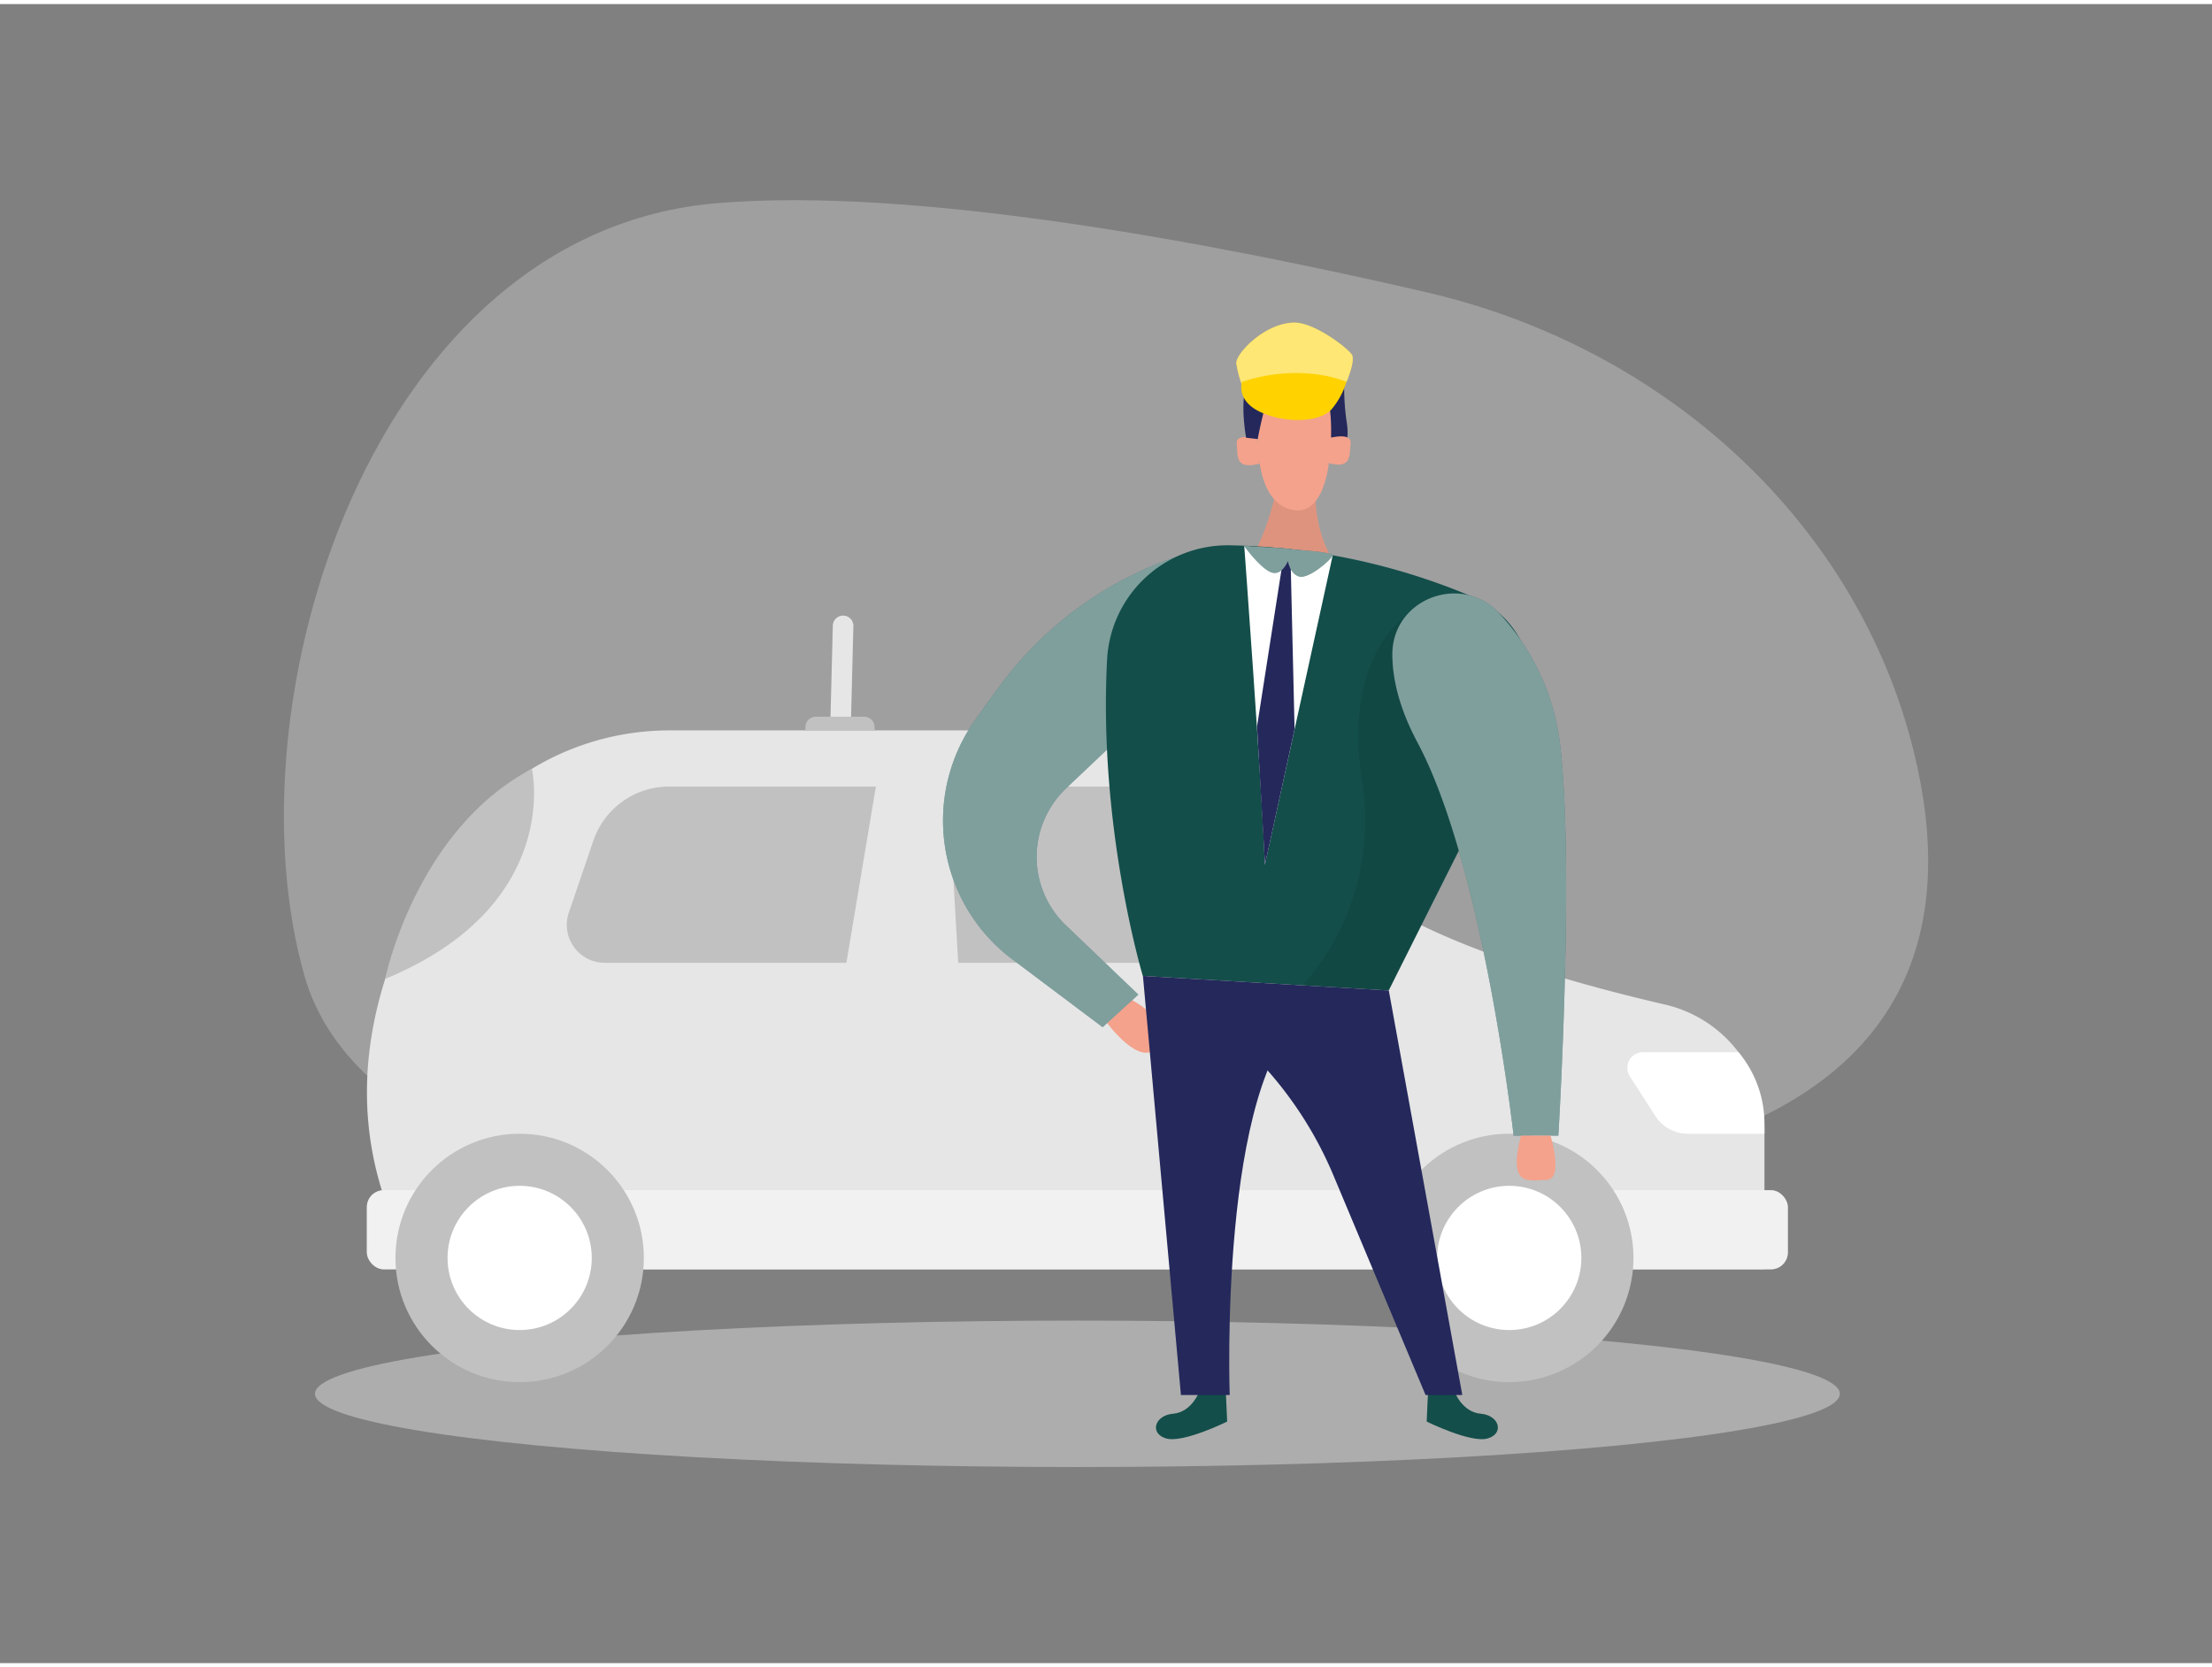<svg id="Layer_1" data-name="Layer 1" xmlns="http://www.w3.org/2000/svg" viewBox="0 0 400 300" width="406" height="306"
    class="illustration styles_illustrationTablet__1DWOa">
    <rect x="0" y="0" width="400" height="300" fill="#808080" stroke="none"/>
    <ellipse cx="194.83" cy="251.3" rx="137.87" ry="13.24" fill="#e6e6e6" opacity="0.45"></ellipse>
    <path
        d="M258,52.12c43.56,10.11,78,42,88.08,83.09,7.51,30.55.92,62-49.61,73.5C187.21,233.48,69.21,225.3,55.07,175.77S67.17,41.26,129.64,36C165.21,33,218.6,43,258,52.12Z"
        fill="#e6e6e6" opacity="0.3"></path>
    <path
        d="M247.08,160.65l-29.46-22.14a35.79,35.79,0,0,0-21.48-7.17h-75A47.9,47.9,0,0,0,81,152.92c-12.13,18.52-23,46.76-5.48,75.86H319.07V203.51a23.2,23.2,0,0,0-18-22.6C284.2,177,259.64,170.08,247.08,160.65Z"
        fill="#e6e6e6"></path>
    <rect x="66.35" y="214.47" width="256.96" height="14.31" rx="3.06" transform="translate(389.65 443.26) rotate(-180)"
        fill="#e6e6e6"></rect>
    <rect x="66.35" y="214.47" width="256.96" height="14.31" rx="3.06" transform="translate(389.65 443.26) rotate(-180)"
        fill="#fff" opacity="0.46"></rect>
    <circle cx="93.97" cy="226.73" r="22.46" fill="#c1c1c1"></circle>
    <circle cx="93.97" cy="226.73" r="13.04" fill="#fff"></circle>
    <path d="M250.46,226.73a22.46,22.46,0,1,0,22.46-22.46A22.43,22.43,0,0,0,250.46,226.73Z" fill="#c1c1c1"></path>
    <circle cx="272.92" cy="226.73" r="13.04" fill="#fff"></circle>
    <path
        d="M211.52,146.05l21.77,20.83a3.76,3.76,0,0,1-2.6,6.48H109.34a6.85,6.85,0,0,1-6.48-9.06l4.43-13A14.46,14.46,0,0,1,121,141.49h79.16A16.47,16.47,0,0,1,211.52,146.05Z"
        fill="#c1c1c1"></path>
    <path d="M96.19,138.28s5.68,24.69-26.55,38C69.64,176.32,75.1,149.38,96.19,138.28Z" fill="#c1c1c1"></path>
    <polygon points="171.25 138.28 173.66 180.06 151.93 180.06 158.93 138.28 171.25 138.28" fill="#e6e6e6"></polygon>
    <rect x="213.91" y="162.53" width="21.42" height="11.72" rx="5.05" transform="translate(449.25 336.78) rotate(-180)"
        fill="#e6e6e6"></rect>
    <rect x="213.91" y="162.53" width="21.42" height="11.72" rx="5.05" transform="translate(449.25 336.78) rotate(-180)"
        fill="#fff" opacity="0.46"></rect>
    <path
        d="M314.38,189.53H297.09a2.82,2.82,0,0,0-2.37,4.34l4.61,7.19a7,7,0,0,0,5.87,3.21h13.87v-1.82a20.14,20.14,0,0,0-4.69-12.92Z"
        fill="#fff"></path>
    <path
        d="M147.52,128.86h8.76a1.87,1.87,0,0,1,1.87,1.87v.62a0,0,0,0,1,0,0H145.65a0,0,0,0,1,0,0v-.62A1.87,1.87,0,0,1,147.52,128.86Z"
        fill="#c1c1c1"></path>
    <path d="M152.46,110.58h0a1.86,1.86,0,0,1,1.86,1.86l-.42,16.42h-3.72l.42-16.42A1.86,1.86,0,0,1,152.46,110.58Z"
        fill="#e6e6e6"></path>
    <path d="M243.08,68.26a43.31,43.31,0,0,0,.39,6.95c1,6.23-1.66,3.89-3,3l-1.37-9.38Z" fill="#24285b"></path>
    <path d="M241.06,100.52c-1.31-2-3.9-7.16-3-15.38l-6.68.4s-2.5,12.25-5.71,14.91l.06.07Z" fill="#f4a28c"></path>
    <path d="M241.06,100.52c-1.31-2-3.9-7.16-3-15.38l-6.68.4s-2.5,12.25-5.71,14.91l.06.07Z" opacity="0.09"></path>
    <path d="M227.55,75.22S226,90,233.74,91.47s6.95-15.62,6.95-15.62-.05-8.93-4.57-10S226.62,64.49,227.55,75.22Z"
        fill="#f4a28c"></path>
    <path d="M227.43,78.66s-4-1.25-3.78.82-.48,4.82,4.15,3.61Z" fill="#f4a28c"></path>
    <path d="M240.47,78.45s4-1.1,3.76,1,.31,4.83-4.28,3.46Z" fill="#f4a28c"></path>
    <path
        d="M227.43,78.66a83.37,83.37,0,0,1,2.17-8.79c1.49.45,4.27,1.95,5.82,2s6.09.17,6.89-1.64a1.41,1.41,0,0,0,.09-.58,6,6,0,0,0-2.14-4.5c-1.39-1.18-3.1-1.33-4.7-2a7.12,7.12,0,0,0-8.06,1.38c-3.28,3.46-2.86,9.59-2.17,13.89Z"
        fill="#24285b"></path>
    <path d="M204.7,180.11s7.57,3.83,4.67,8.25-9.18-4.13-9.18-4.13Z" fill="#f4a28c"></path>
    <path
        d="M222,104.33a4.52,4.52,0,0,0-5.54-5.53,66.07,66.07,0,0,0-35.75,24.61c-1.58,2.13-3.08,4.21-4.49,6.22a31.37,31.37,0,0,0,6.89,43.14L199.39,185l6.45-5.89-13.07-12.5a17.1,17.1,0,0,1,0-24.78l25.66-24.31Z"
        fill="#134e4a"></path>
    <path
        d="M222,104.33a4.52,4.52,0,0,0-5.54-5.53,66.07,66.07,0,0,0-35.75,24.61c-1.58,2.13-3.08,4.21-4.49,6.22a31.37,31.37,0,0,0,6.89,43.14L199.39,185l6.45-5.89-13.07-12.5a17.1,17.1,0,0,1,0-24.78l25.66-24.31Z"
        fill="#fff" opacity="0.46"></path>
    <path d="M235.75,85.21l-2.06,1.27a.82.82,0,0,0,0,1.38L235.34,89Z" fill="#f4a28c"></path>
    <path d="M216.9,250.84s-1.36,3.77-4.76,4.06-4.3,3.62-1.23,4.48,11-3.06,11-3.06l-.22-4.92Z" fill="#134e4a"></path>
    <path d="M263,250.84s1.35,3.77,4.76,4.06,4.29,3.62,1.23,4.48-11-3.06-11-3.06l.22-4.92Z" fill="#134e4a"></path>
    <path
        d="M222.47,97.87a117.61,117.61,0,0,1,44.07,9.42,17,17,0,0,1,8.58,23.25l-24,47.83-44.46-2.63s-8.09-26.88-6.46-57.29A21.83,21.83,0,0,1,222.47,97.87Z"
        fill="#134e4a"></path>
    <path d="M225,98s3.16,42.82,3.73,57.65L241,99.67Z" fill="#fff"></path>
    <polygon points="232.25 98.97 227.31 130.64 228.75 155.59 234.1 131.12 233.36 99.62 232.25 98.97" fill="#24285b">
    </polygon>
    <path d="M251.14,178.37l13.29,73.15h-6.64l-16.66-39.71a68.88,68.88,0,0,0-29.56-33.3l-4.89-2.77Z" fill="#24285b">
    </path>
    <path d="M206.68,175.74l6.87,75.78h8.82s-2.06-57,13.87-69.16Z" fill="#24285b"></path>
    <path
        d="M254.09,110.81s-11.36,7.3-7.78,29.74a45,45,0,0,1-10.75,36.9l15.58.92s10-20.83,12.66-25.25S254.09,110.81,254.09,110.81Z"
        opacity="0.08"></path>
    <path
        d="M251.78,117.6c0-10.16,12.66-14.86,19.46-7.3a42.14,42.14,0,0,1,10.83,23.24c2.7,22.33-.27,71.08-.27,71.08h-8.09s-5.46-48.73-17.37-71.08C253,127.3,251.8,122,251.78,117.6Z"
        fill="#134e4a"></path>
    <path
        d="M251.78,117.6c0-10.16,12.66-14.86,19.46-7.3a42.14,42.14,0,0,1,10.83,23.24c2.7,22.33-.27,71.08-.27,71.08h-8.09s-5.46-48.73-17.37-71.08C253,127.3,251.8,122,251.78,117.6Z"
        fill="#fff" opacity="0.46"></path>
    <path d="M280.39,204.62s2.43,8-.76,8-7,1.53-4.6-8Z" fill="#f4a28c"></path>
    <path
        d="M224.79,69.43A20.66,20.66,0,0,1,223.57,65c-.17-1.79,5.21-7.4,10.53-7.4,3.69,0,9.86,4.77,10.41,5.89s-1,4.79-1,4.79A17.28,17.28,0,0,1,224.79,69.43Z"
        fill="#ffd200"></path>
    <path
        d="M224.79,69.43A20.66,20.66,0,0,1,223.57,65c-.17-1.79,5.21-7.4,10.53-7.4,3.69,0,9.86,4.77,10.41,5.89s-1,4.79-1,4.79A17.28,17.28,0,0,1,224.79,69.43Z"
        fill="#fff" opacity="0.46"></path>
    <path d="M224.6,68.3s-1.2,3.52,3.59,5.59,10.62,1.58,12.56-.57a13.85,13.85,0,0,0,2.72-5S235.7,64.72,224.6,68.3Z"
        fill="#ffd200"></path>
    <path
        d="M225,98s6.77.3,8.34.54,7.76.5,7.61,1.18-4.29,4.29-6,3.8-2.05-2.79-2.05-2.79-1.18,2.93-3.23,1.94S225,98,225,98Z"
        fill="#134e4a"></path>
    <path
        d="M225,98s6.77.3,8.34.54,7.76.5,7.61,1.18-4.29,4.29-6,3.8-2.05-2.79-2.05-2.79-1.18,2.93-3.23,1.94S225,98,225,98Z"
        fill="#fff" opacity="0.46"></path>
</svg>